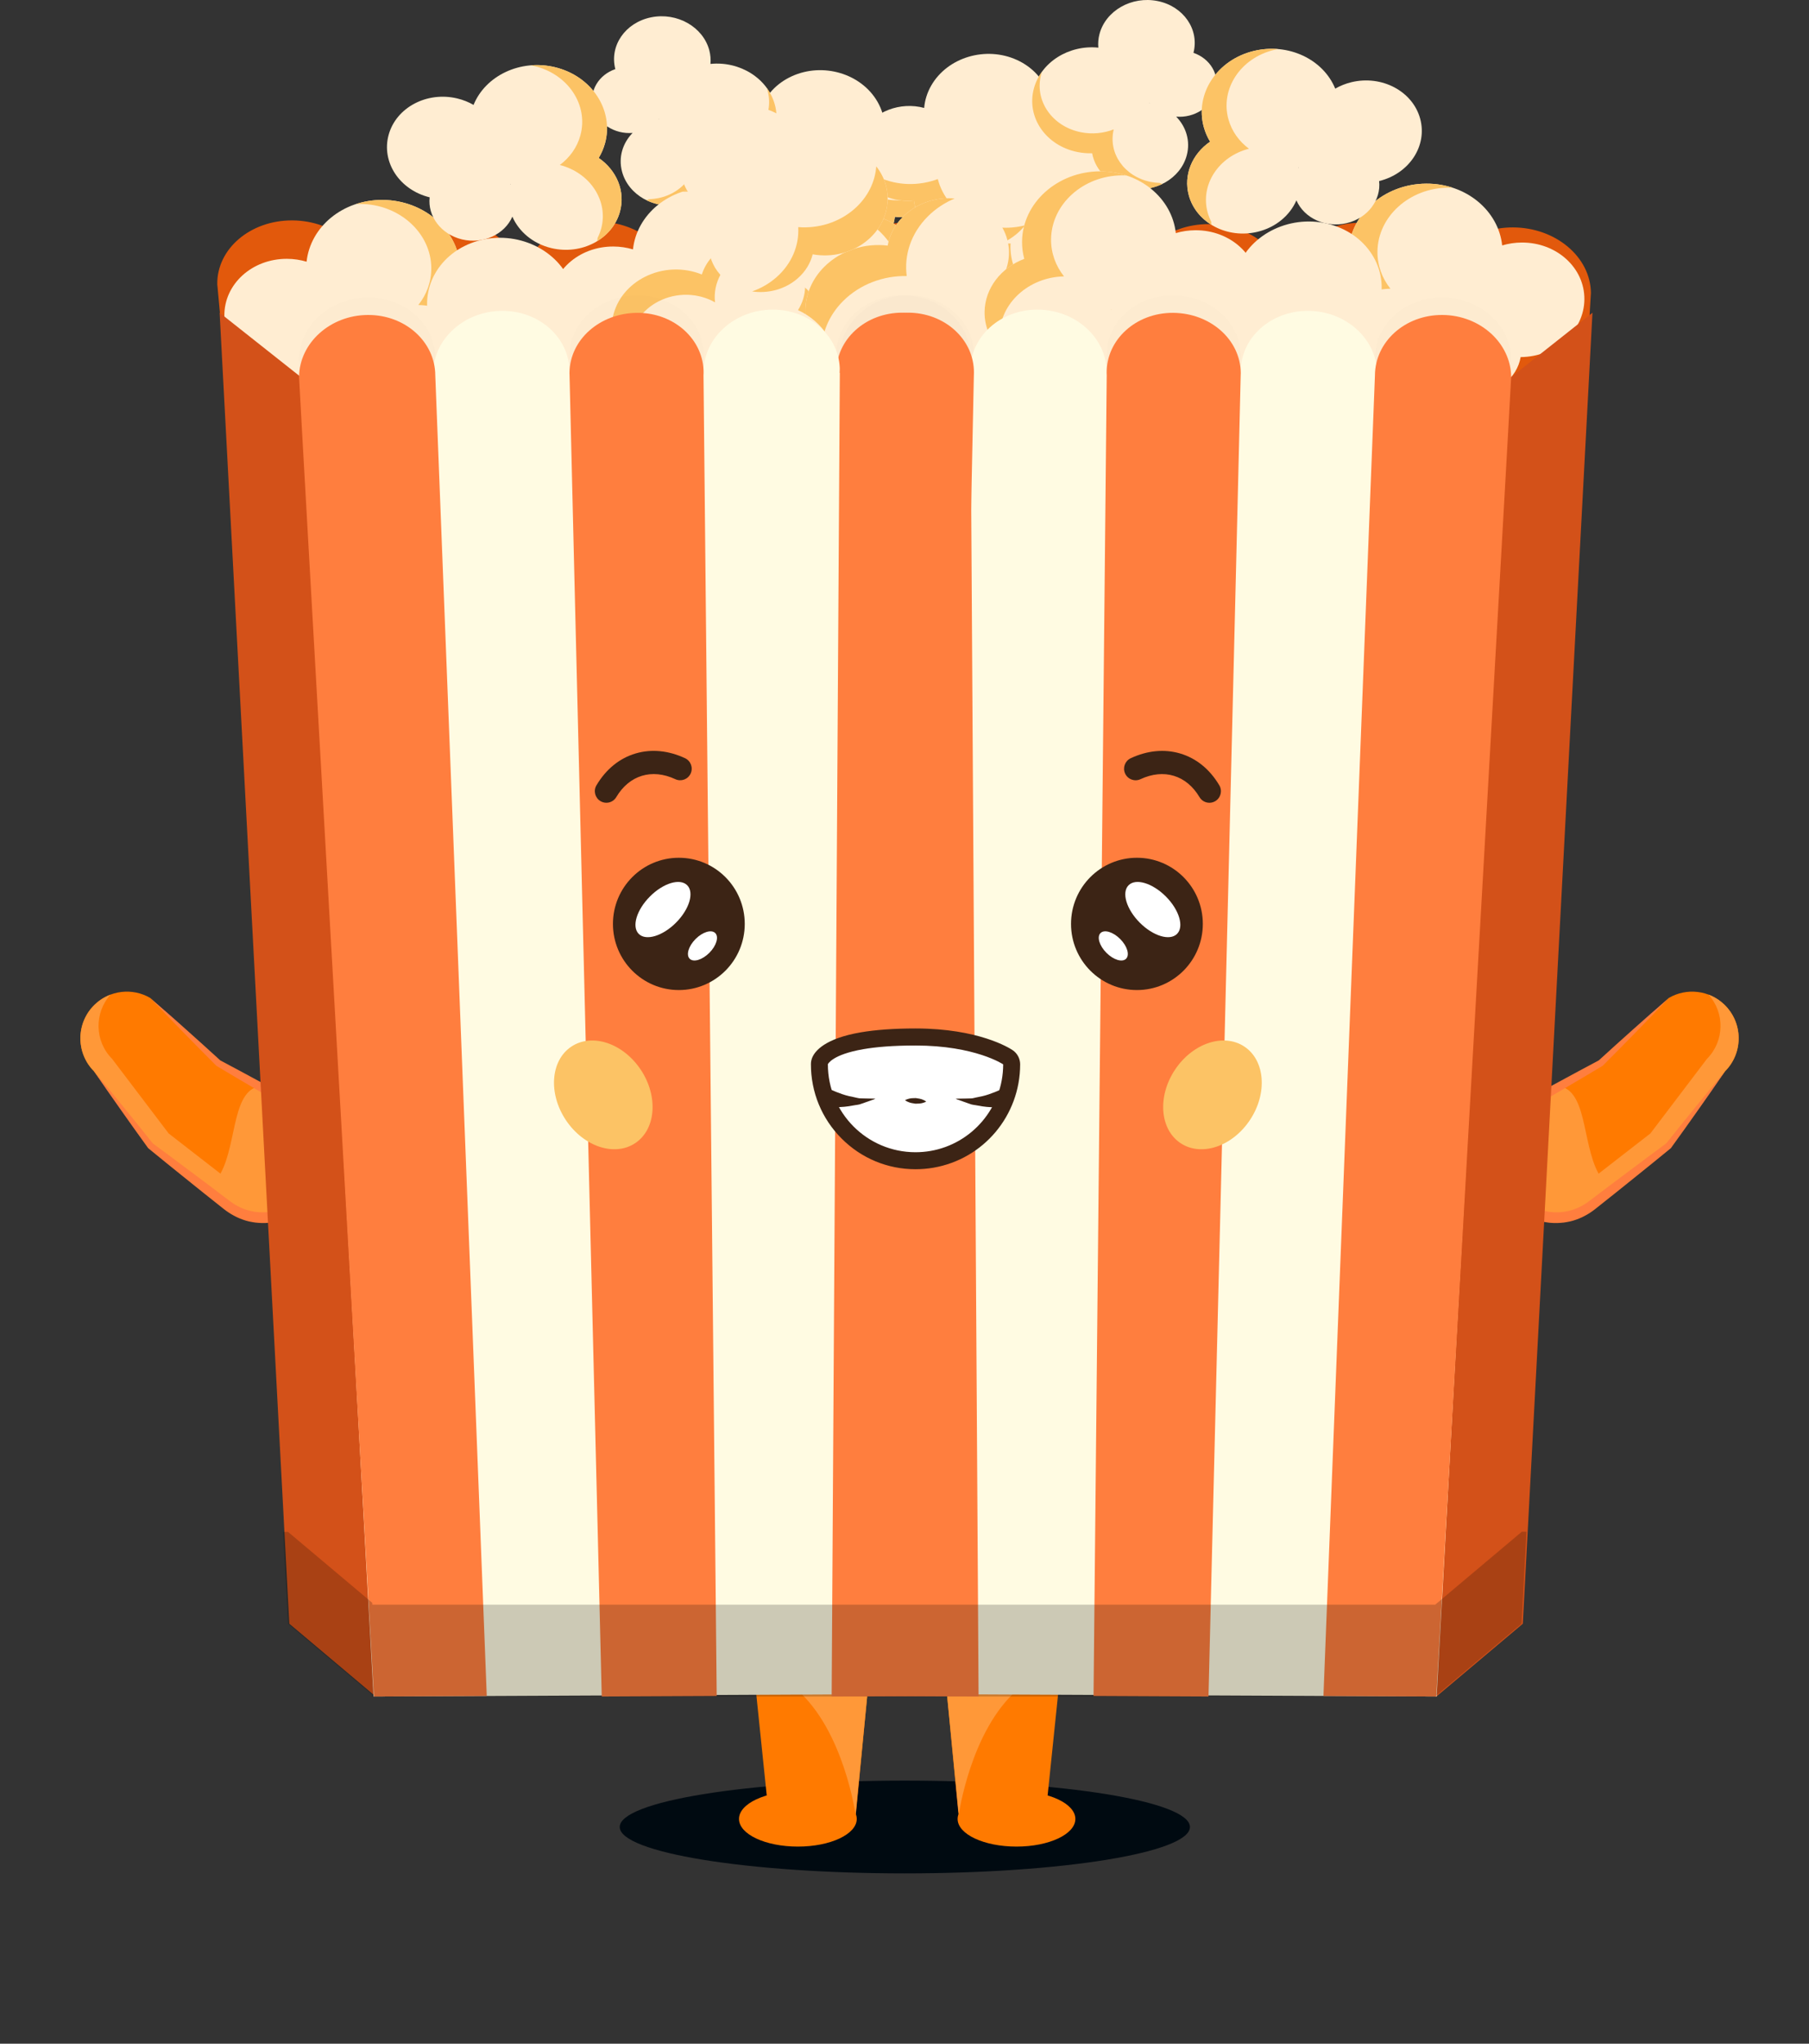 <svg width="186" height="210" viewBox="0 0 186 210" fill="none" xmlns="http://www.w3.org/2000/svg">
<rect x="0" y="0" width="186" height="210" fill="#333333" stroke="none"/>
<path d="M15.441 102.541L22.452 109.245L29.126 113.011C30.336 113.694 31.358 114.679 32.037 115.893C34.735 120.726 30.732 125.941 25.912 125.021C24.965 124.839 24.082 124.416 23.32 123.825L15.479 117.741L9.657 110.07C7.766 108.162 7.81 105.068 9.753 103.215C11.289 101.75 13.606 101.475 15.441 102.541Z" fill="#FF7A00"/>
<path d="M11.521 108.796L17.343 116.468L25.186 122.554C25.948 123.144 26.831 123.57 27.777 123.749C28.982 123.979 30.134 123.825 31.143 123.392C29.841 124.704 27.951 125.412 25.913 125.023C24.967 124.842 24.084 124.418 23.322 123.827L15.479 117.741L9.657 110.07C7.766 108.162 7.81 105.069 9.753 103.216C10.228 102.763 10.778 102.422 11.365 102.201C9.675 104.074 9.715 106.976 11.521 108.796Z" fill="#FF9838"/>
<path d="M22.351 121.099C24.388 118.248 23.696 112.424 26.49 111.656C31.394 113.995 34.197 117.165 32.393 122.159C32.393 122.159 28.677 125.124 28.581 125.051C28.489 124.979 22.351 121.099 22.351 121.099Z" fill="#FF9838"/>
<path d="M15.441 102.542C15.998 103.13 16.556 103.715 17.119 104.297C17.683 104.876 18.242 105.461 18.809 106.037L20.509 107.769L22.219 109.49L22.242 109.513L22.288 109.541C23.66 110.367 25.041 111.176 26.421 111.988L28.493 113.203L28.753 113.354L28.883 113.43L29.004 113.502C29.166 113.598 29.322 113.703 29.475 113.81C29.782 114.026 30.069 114.268 30.338 114.529C30.875 115.051 31.328 115.652 31.658 116.317C31.992 116.98 32.234 117.688 32.312 118.416C32.363 118.779 32.359 119.145 32.337 119.509C32.308 119.873 32.242 120.231 32.15 120.583C32.045 120.931 31.918 121.273 31.752 121.597C31.581 121.918 31.395 122.231 31.163 122.514C30.714 123.084 30.154 123.57 29.52 123.919L29.403 123.986L29.28 124.044C29.199 124.082 29.117 124.124 29.034 124.158C28.866 124.224 28.698 124.294 28.525 124.341C28.355 124.401 28.177 124.434 28.001 124.477L27.734 124.521C27.689 124.528 27.646 124.535 27.601 124.541L27.465 124.552C26.746 124.617 26.006 124.533 25.318 124.309C24.971 124.197 24.637 124.046 24.316 123.867C24.155 123.776 24 123.678 23.848 123.573C23.77 123.521 23.698 123.467 23.622 123.41L23.382 123.229L21.468 121.778C20.83 121.295 20.186 120.818 19.544 120.338C18.26 119.38 16.98 118.418 15.687 117.473L15.748 117.536L14.244 115.656L12.727 113.785C12.223 113.16 11.709 112.542 11.199 111.921C10.69 111.3 10.174 110.684 9.657 110.07C10.111 110.734 10.566 111.396 11.026 112.053C11.488 112.711 11.944 113.372 12.411 114.026L13.805 115.991L15.212 117.947L15.232 117.976L15.274 118.011C16.511 119.029 17.76 120.032 19.008 121.036C19.633 121.537 20.254 122.043 20.881 122.541L22.762 124.035L22.997 124.222C23.08 124.287 23.167 124.354 23.254 124.416C23.429 124.542 23.608 124.662 23.796 124.773C24.168 124.992 24.561 125.182 24.975 125.325C25.181 125.397 25.39 125.461 25.603 125.51C25.818 125.562 26.033 125.589 26.248 125.624C26.681 125.671 27.12 125.696 27.557 125.655L27.721 125.642C27.776 125.637 27.83 125.627 27.884 125.62C27.992 125.604 28.101 125.589 28.209 125.571C28.422 125.522 28.639 125.483 28.848 125.414C29.061 125.356 29.264 125.272 29.468 125.193C29.569 125.151 29.666 125.1 29.766 125.055L29.914 124.984L30.058 124.905C30.829 124.485 31.507 123.903 32.048 123.217C32.323 122.876 32.549 122.497 32.753 122.11C32.951 121.719 33.103 121.307 33.228 120.885C33.338 120.461 33.419 120.029 33.448 119.59C33.471 119.154 33.468 118.713 33.405 118.281C33.298 117.413 33.011 116.578 32.603 115.821C32.202 115.058 31.662 114.372 31.037 113.792C30.725 113.502 30.39 113.234 30.038 112.997C29.861 112.879 29.683 112.765 29.498 112.66L29.361 112.582L29.229 112.51L28.966 112.365L26.855 111.22C25.446 110.459 24.039 109.695 22.623 108.947L22.69 108.997L20.895 107.367L19.089 105.748C18.49 105.206 17.879 104.673 17.274 104.137C16.664 103.603 16.054 103.07 15.441 102.542Z" fill="#FF7E3E"/>
<path d="M171.591 102.541L164.581 109.245L157.907 113.011C156.697 113.694 155.674 114.679 154.995 115.893C152.297 120.726 156.301 125.941 161.121 125.021C162.067 124.839 162.95 124.416 163.712 123.825L171.554 117.741L177.376 110.07C179.266 108.162 179.223 105.068 177.28 103.215C175.743 101.75 173.426 101.475 171.591 102.541Z" fill="#FF7A00"/>
<path d="M175.512 108.796L169.69 116.468L161.847 122.554C161.085 123.144 160.202 123.57 159.256 123.749C158.051 123.979 156.899 123.825 155.89 123.392C157.192 124.704 159.082 125.412 161.119 125.023C162.066 124.842 162.949 124.418 163.711 123.827L171.554 117.741L177.376 110.07C179.267 108.162 179.223 105.069 177.28 103.216C176.805 102.763 176.255 102.422 175.668 102.201C177.358 104.074 177.318 106.976 175.512 108.796Z" fill="#FF9838"/>
<path d="M164.683 121.099C162.646 118.248 163.337 112.425 160.544 111.657C155.639 113.995 152.836 117.165 154.64 122.159C154.64 122.159 158.357 125.124 158.452 125.052C158.546 124.979 164.683 121.099 164.683 121.099Z" fill="#FF9838"/>
<path d="M171.592 102.542C171.036 103.13 170.478 103.715 169.914 104.297C169.351 104.876 168.791 105.461 168.224 106.037L166.525 107.769L164.815 109.49L164.791 109.513L164.746 109.541C163.373 110.367 161.992 111.176 160.612 111.988L158.541 113.203L158.281 113.354L158.151 113.43L158.03 113.502C157.867 113.598 157.712 113.703 157.559 113.81C157.252 114.026 156.964 114.268 156.695 114.529C156.159 115.051 155.706 115.652 155.375 116.317C155.041 116.98 154.799 117.688 154.721 118.416C154.671 118.779 154.675 119.145 154.696 119.509C154.725 119.873 154.792 120.231 154.884 120.583C154.989 120.931 155.115 121.273 155.281 121.597C155.453 121.918 155.639 122.231 155.87 122.514C156.32 123.084 156.88 123.57 157.513 123.919L157.631 123.986L157.754 124.044C157.835 124.082 157.916 124.124 157.999 124.158C158.167 124.224 158.335 124.294 158.508 124.341C158.678 124.401 158.857 124.434 159.032 124.477L159.299 124.521C159.345 124.528 159.388 124.535 159.433 124.541L159.568 124.552C160.287 124.617 161.028 124.533 161.716 124.309C162.062 124.197 162.396 124.046 162.718 123.867C162.879 123.776 163.034 123.678 163.186 123.573C163.263 123.521 163.336 123.467 163.411 123.41L163.652 123.229L165.566 121.778C166.203 121.295 166.848 120.818 167.489 120.338C168.771 119.38 170.053 118.418 171.346 117.473L171.285 117.536L172.789 115.656L174.306 113.785C174.81 113.16 175.325 112.542 175.834 111.921C176.343 111.3 176.86 110.684 177.376 110.07C176.923 110.734 176.468 111.396 176.007 112.053C175.545 112.711 175.09 113.372 174.622 114.026L173.228 115.991L171.821 117.947L171.801 117.976L171.76 118.011C170.523 119.029 169.273 120.032 168.025 121.036C167.401 121.537 166.779 122.043 166.153 122.541L164.271 124.035L164.036 124.222C163.953 124.287 163.866 124.354 163.78 124.416C163.605 124.542 163.426 124.662 163.238 124.773C162.866 124.992 162.472 125.182 162.059 125.325C161.853 125.397 161.643 125.461 161.43 125.51C161.215 125.562 161.001 125.589 160.786 125.624C160.352 125.671 159.913 125.696 159.476 125.655L159.312 125.642C159.258 125.637 159.204 125.627 159.149 125.62C159.041 125.604 158.933 125.589 158.824 125.571C158.611 125.522 158.395 125.483 158.185 125.414C157.972 125.356 157.77 125.272 157.566 125.193C157.465 125.151 157.367 125.1 157.268 125.055L157.12 124.984L156.975 124.905C156.204 124.485 155.527 123.903 154.985 123.217C154.711 122.876 154.485 122.497 154.281 122.11C154.082 121.719 153.93 121.307 153.806 120.885C153.696 120.461 153.614 120.029 153.586 119.59C153.562 119.154 153.566 118.713 153.629 118.281C153.735 117.413 154.023 116.578 154.431 115.821C154.832 115.058 155.372 114.372 155.996 113.792C156.309 113.502 156.643 113.234 156.995 112.997C157.172 112.879 157.351 112.765 157.535 112.66L157.672 112.582L157.804 112.51L158.068 112.365L160.179 111.22C161.587 110.459 162.994 109.695 164.41 108.947L164.343 108.997L166.138 107.367L167.944 105.748C168.544 105.206 169.154 104.673 169.759 104.137C170.369 103.603 170.98 103.07 171.592 102.542Z" fill="#FF7E3E"/>
<path d="M93.035 192.5C109.225 192.5 122.349 190.365 122.349 187.732C122.349 185.099 109.225 182.965 93.035 182.965C76.844 182.965 63.72 185.099 63.72 187.732C63.72 190.365 76.844 192.5 93.035 192.5Z" fill="#000A11"/>
<path d="M84.952 188.868H82.078C80.493 188.868 79.164 187.665 78.999 186.084L76.908 165.862H89.977L89.329 172.598L88.106 185.311L88.034 186.062C87.881 187.653 86.546 188.868 84.952 188.868Z" fill="#FF7A00"/>
<path d="M82.037 189.747C85.38 189.747 88.09 188.474 88.09 186.905C88.09 185.335 85.38 184.062 82.037 184.062C78.694 184.062 75.983 185.335 75.983 186.905C75.983 188.474 78.694 189.747 82.037 189.747Z" fill="#FF7A00"/>
<path d="M81.925 173.615C86.765 177.821 87.969 186.454 87.969 186.454L89.203 173.899L81.925 173.615Z" fill="#FF9838"/>
<path d="M101.6 188.868H104.473C106.059 188.868 107.388 187.665 107.552 186.084L109.643 165.862H96.574L97.222 172.598L98.445 185.311L98.517 186.062C98.671 187.653 100.005 188.868 101.6 188.868Z" fill="#FF7A00"/>
<path d="M104.514 189.747C107.857 189.747 110.568 188.474 110.568 186.905C110.568 185.335 107.857 184.062 104.514 184.062C101.171 184.062 98.461 185.335 98.461 186.905C98.461 188.474 101.171 189.747 104.514 189.747Z" fill="#FF7A00"/>
<path d="M104.626 173.615C99.787 177.821 98.582 186.454 98.582 186.454L97.349 173.899L104.626 173.615Z" fill="#FF9838"/>
<path d="M163.576 30.09C163.531 26.395 159.95 23.386 155.578 23.368C151.759 23.352 148.602 25.627 147.896 28.666C147.314 25.416 143.983 22.902 139.988 22.886C135.616 22.868 132.109 25.849 132.156 29.543C132.156 29.613 132.161 29.682 132.165 29.751H132.152C132.156 29.623 132.158 29.552 132.158 29.543C132.113 25.906 128.589 23.047 124.286 23.031C119.982 23.013 116.531 25.947 116.577 29.584C116.577 29.619 116.58 29.653 116.582 29.69H116.573C116.575 29.621 116.577 29.55 116.577 29.481C116.531 25.786 112.95 22.777 108.578 22.759C104.206 22.741 100.699 25.723 100.746 29.416C100.746 29.487 100.752 29.555 100.755 29.624H100.748C100.748 29.561 100.748 29.525 100.748 29.519C100.703 25.882 97.178 22.921 92.874 22.902C88.571 22.884 85.12 25.819 85.165 29.456C85.165 29.49 85.169 29.527 85.169 29.561H85.16C85.162 29.492 85.163 29.422 85.163 29.353C85.118 25.657 81.537 22.649 77.165 22.631C72.793 22.613 69.286 25.594 69.333 29.288C69.333 29.358 69.338 29.427 69.342 29.496H69.333C69.335 29.461 69.335 29.427 69.335 29.391C69.29 25.753 65.764 22.792 61.461 22.774C57.158 22.756 53.707 25.69 53.752 29.327C53.752 29.334 53.754 29.371 53.757 29.432H53.748C53.75 29.363 53.752 29.293 53.752 29.224C53.707 25.529 50.126 22.52 45.754 22.502C41.382 22.484 37.874 25.465 37.921 29.161C37.923 29.231 37.927 29.3 37.93 29.369H37.921C37.921 29.334 37.923 29.3 37.923 29.264C37.878 25.627 34.353 22.665 30.05 22.647C25.746 22.629 22.295 25.563 22.34 29.201C22.346 29.686 35.13 164.402 35.13 164.402L154.85 164.887L160.095 87.677C160.095 87.677 160.093 87.683 160.091 87.686C161.942 57.259 163.58 30.342 163.576 30.09Z" fill="#E2590C"/>
<path d="M92.013 22.28C93.032 22.39 94.092 22.242 95.067 21.794C97.707 20.584 98.728 17.653 97.348 15.248C96.118 13.105 93.4 12.103 90.955 12.764C90.89 11.987 90.654 11.207 90.229 10.466C88.557 7.55 84.606 6.374 81.404 7.841C78.204 9.308 76.965 12.861 78.637 15.779C79.148 16.672 79.874 17.4 80.727 17.94C79.24 19.635 78.91 22.041 80.1 24.115C81.722 26.94 85.55 28.08 88.651 26.66C90.587 25.772 91.781 24.098 92.013 22.28Z" fill="#FFEDD2"/>
<path d="M88.654 26.658C90.588 25.772 91.783 24.098 92.014 22.278C93.033 22.388 94.093 22.24 95.068 21.792C96.65 21.068 97.65 19.724 97.901 18.246C97.297 18.907 96.534 19.47 95.633 19.883C93.672 20.782 91.46 20.787 89.555 20.072C89.093 21.872 87.796 23.473 85.835 24.372C84.153 25.143 82.284 25.257 80.585 24.823C82.398 27.121 85.826 27.953 88.654 26.658Z" fill="#FCC365"/>
<path d="M73.682 17.421C74.182 17.436 74.691 17.396 75.201 17.293C78.446 16.639 80.452 13.73 79.679 10.793C78.959 8.055 76.071 6.261 73.05 6.568C73.09 6.113 73.053 5.644 72.931 5.173C72.295 2.762 69.619 1.242 66.951 1.78C64.291 2.316 62.644 4.696 63.267 7.102C61.552 7.691 60.548 9.346 60.988 11.016C61.431 12.701 63.188 13.809 65.043 13.659C64.026 14.699 63.567 16.155 63.954 17.621C64.589 20.032 67.266 21.551 69.933 21.013C71.941 20.609 73.373 19.149 73.682 17.421ZM67.773 12.257C67.762 12.259 67.751 12.261 67.74 12.263C67.751 12.25 67.76 12.237 67.771 12.223C67.773 12.235 67.773 12.246 67.773 12.257Z" fill="#FFEDD2"/>
<path d="M69.929 21.015C71.941 20.61 73.373 19.15 73.682 17.422C74.182 17.436 74.691 17.396 75.2 17.293C78.446 16.639 80.452 13.73 79.679 10.794C79.509 10.149 79.219 9.559 78.836 9.033C78.87 9.133 78.901 9.236 78.93 9.339C79.634 12.013 77.806 14.663 74.85 15.259C73.674 15.496 72.499 15.371 71.462 14.969C72.058 17.413 70.379 19.818 67.675 20.363C67.367 20.425 67.058 20.459 66.752 20.47C66.657 20.506 66.559 20.541 66.46 20.573C67.487 21.077 68.708 21.262 69.929 21.015Z" fill="#FCC365"/>
<path d="M94.708 26.91C94.522 25.843 93.998 24.809 93.133 23.945C90.789 21.604 86.818 21.396 84.264 23.479C81.991 25.334 81.61 28.381 83.212 30.679C82.265 30.965 81.37 31.427 80.584 32.067C77.489 34.592 77.285 38.941 80.127 41.779C82.97 44.618 87.784 44.871 90.879 42.345C91.826 41.571 92.501 40.627 92.902 39.609C95.484 40.64 98.582 40.296 100.783 38.499C103.782 36.052 103.981 31.839 101.225 29.087C99.506 27.372 97.045 26.631 94.708 26.91Z" fill="#FFEDD2"/>
<path d="M101.225 29.087C99.506 27.372 97.045 26.631 94.708 26.91C94.522 25.843 93.998 24.809 93.133 23.945C91.728 22.543 89.738 21.905 87.82 22.07C88.835 22.497 89.778 23.111 90.58 23.912C92.321 25.651 93.034 27.897 92.75 30.036C95.136 29.997 97.541 30.862 99.284 32.599C100.778 34.09 101.516 35.958 101.516 37.807C103.793 35.315 103.736 31.592 101.225 29.087Z" fill="#FCC365"/>
<path d="M68.908 47.824C70.056 48.124 71.308 48.133 72.525 47.789C75.817 46.855 77.603 43.672 76.516 40.681C75.548 38.019 72.626 36.407 69.673 36.747C69.76 35.845 69.652 34.91 69.318 33.99C67.999 30.364 63.696 28.344 59.705 29.478C55.714 30.612 53.547 34.472 54.865 38.097C55.268 39.207 55.952 40.163 56.819 40.928C54.755 42.616 53.872 45.315 54.809 47.894C56.086 51.408 60.258 53.365 64.124 52.265C66.537 51.582 68.261 49.869 68.908 47.824Z" fill="#FFEDD2"/>
<path d="M64.124 52.267C66.536 51.581 68.261 49.869 68.907 47.824C70.056 48.124 71.307 48.133 72.525 47.789C74.496 47.228 75.929 45.86 76.526 44.21C75.692 44.864 74.699 45.38 73.574 45.699C71.129 46.395 68.581 46.023 66.536 44.88C65.63 46.864 63.8 48.478 61.357 49.171C59.26 49.767 57.084 49.581 55.219 48.793C56.826 51.733 60.6 53.269 64.124 52.267Z" fill="#FCC365"/>
<path d="M47.102 29.536C47.26 28.964 47.339 28.362 47.332 27.741C47.285 23.785 43.7 20.562 39.324 20.543C35.239 20.524 31.91 23.305 31.523 26.891C30.887 26.703 30.212 26.598 29.511 26.596C25.916 26.58 23.032 29.201 23.07 32.452C23.108 35.695 26.04 38.337 29.623 38.367C29.992 40.533 32.07 42.209 34.56 42.219C37.072 42.23 39.124 40.547 39.413 38.356C40.612 39.854 42.555 40.837 44.74 40.848C48.336 40.864 51.22 38.243 51.182 34.992C51.153 32.539 49.47 30.431 47.102 29.536ZM38.163 34.758C38.163 34.771 38.163 34.785 38.163 34.798C38.147 34.782 38.133 34.766 38.116 34.751C38.131 34.753 38.147 34.756 38.163 34.758Z" fill="#FFEDD2"/>
<path d="M51.182 34.991C51.153 32.539 49.47 30.43 47.1 29.535C47.258 28.963 47.337 28.362 47.33 27.741C47.283 23.784 43.698 20.562 39.322 20.542C38.362 20.538 37.443 20.691 36.594 20.97C36.745 20.962 36.899 20.957 37.052 20.957C41.038 20.975 44.305 23.911 44.346 27.514C44.363 28.947 43.866 30.267 43.014 31.34C46.645 31.41 49.602 34.1 49.641 37.395C49.647 37.772 49.611 38.138 49.542 38.495C49.567 38.618 49.591 38.741 49.611 38.864C50.604 37.834 51.2 36.479 51.182 34.991Z" fill="#FCC365"/>
<path d="M80.661 28.27C80.818 27.698 80.897 27.097 80.89 26.475C80.843 22.519 77.259 19.297 72.883 19.277C68.798 19.259 65.468 22.038 65.082 25.626C64.446 25.437 63.771 25.332 63.07 25.331C59.474 25.314 56.59 27.935 56.628 31.187C56.666 34.429 59.597 37.072 63.182 37.101C63.55 39.267 65.629 40.943 68.119 40.954C70.631 40.965 72.683 39.28 72.972 37.09C74.171 38.588 76.114 39.572 78.299 39.583C81.894 39.599 84.778 36.978 84.74 33.726C84.712 31.276 83.028 29.167 80.661 28.27ZM71.722 33.494C71.722 33.507 71.722 33.522 71.722 33.534C71.706 33.518 71.691 33.502 71.675 33.487C71.689 33.489 71.706 33.493 71.722 33.494Z" fill="#FFEDD2"/>
<path d="M84.74 33.726C84.711 31.273 83.028 29.165 80.659 28.27C80.816 27.698 80.895 27.096 80.888 26.475C80.841 22.519 77.257 19.296 72.881 19.276C71.92 19.273 71.001 19.425 70.152 19.704C70.304 19.697 70.457 19.691 70.611 19.691C74.597 19.709 77.863 22.646 77.905 26.248C77.921 27.681 77.425 29.002 76.572 30.074C80.204 30.145 83.16 32.835 83.2 36.13C83.203 36.506 83.169 36.872 83.1 37.229C83.126 37.352 83.149 37.475 83.167 37.599C84.162 36.57 84.758 35.215 84.74 33.726Z" fill="#FCC365"/>
<path d="M61.557 16.231C61.837 15.769 62.055 15.267 62.203 14.733C63.15 11.317 60.84 7.81 57.046 6.902C53.502 6.055 49.92 7.77 48.69 10.781C48.186 10.489 47.624 10.262 47.016 10.116C43.897 9.37 40.74 11.04 39.962 13.847C39.187 16.648 41.073 19.52 44.177 20.276C43.957 22.218 45.344 24.081 47.503 24.6C49.681 25.121 51.883 24.089 52.681 22.261C53.347 23.795 54.79 25.038 56.686 25.493C59.805 26.239 62.962 24.569 63.74 21.761C64.327 19.644 63.39 17.485 61.557 16.231ZM52.493 18.908C52.489 18.919 52.486 18.932 52.482 18.943C52.473 18.926 52.462 18.908 52.453 18.892C52.468 18.897 52.48 18.903 52.493 18.908Z" fill="#FFEDD2"/>
<path d="M63.741 21.761C64.328 19.644 63.39 17.484 61.557 16.231C61.837 15.769 62.056 15.267 62.204 14.733C63.15 11.317 60.84 7.81 57.046 6.902C56.212 6.703 55.377 6.647 54.57 6.714C54.704 6.738 54.838 6.765 54.971 6.797C58.428 7.625 60.532 10.819 59.67 13.931C59.327 15.168 58.567 16.204 57.559 16.954C60.694 17.754 62.592 20.672 61.805 23.518C61.714 23.842 61.592 24.152 61.444 24.445C61.434 24.556 61.424 24.668 61.411 24.779C62.531 24.092 63.385 23.047 63.741 21.761Z" fill="#FCC365"/>
<path d="M113.814 29.88C113.433 28.67 112.542 27.583 111.235 26.908C108.62 25.56 105.326 26.366 103.876 28.708C102.919 30.255 103.005 32.086 103.928 33.539C102.673 34.124 101.59 35.033 100.849 36.229C98.81 39.522 100.138 43.728 103.813 45.623C107.488 47.517 112.12 46.384 114.159 43.09C114.583 42.404 114.859 41.678 115.002 40.942C117.79 41.607 120.802 40.545 122.261 38.187C124.006 35.369 122.87 31.771 119.726 30.15C117.83 29.172 115.638 29.137 113.814 29.88Z" fill="#FFEDD2"/>
<path d="M113.813 29.88C113.432 28.67 112.542 27.584 111.234 26.908C109.338 25.93 107.084 26.087 105.436 27.14C106.786 26.845 108.265 26.998 109.582 27.678C111.633 28.736 112.699 30.762 112.459 32.744C114.154 31.775 116.383 31.67 118.274 32.645C121.002 34.05 121.986 37.173 120.473 39.617C120.312 39.877 120.126 40.118 119.924 40.343C120.872 39.843 121.687 39.117 122.261 38.187C124.005 35.369 122.869 31.771 119.725 30.15C117.829 29.172 115.637 29.138 113.813 29.88Z" fill="#FCC365"/>
<path d="M58.34 43.096C59.489 43.397 60.74 43.406 61.958 43.06C65.25 42.125 67.036 38.943 65.948 35.952C64.981 33.289 62.059 31.677 59.106 32.018C59.193 31.116 59.084 30.181 58.75 29.261C57.432 25.634 53.129 23.615 49.138 24.748C45.147 25.883 42.98 29.742 44.298 33.367C44.7 34.476 45.385 35.434 46.252 36.198C44.188 37.888 43.305 40.585 44.242 43.165C45.519 46.679 49.69 48.635 53.556 47.536C55.971 46.853 57.694 45.141 58.34 43.096Z" fill="#FFEDD2"/>
<path d="M53.558 47.539C55.971 46.853 57.695 45.141 58.342 43.096C59.49 43.397 60.742 43.406 61.959 43.06C63.931 42.498 65.363 41.131 65.961 39.48C65.127 40.136 64.133 40.651 63.008 40.969C60.563 41.665 58.015 41.294 55.971 40.151C55.064 42.134 53.235 43.748 50.791 44.442C48.695 45.038 46.519 44.851 44.653 44.063C46.259 47.003 50.033 48.541 53.558 47.539Z" fill="#FCC365"/>
<path d="M102.417 27.806C102.644 28.715 103.159 29.579 103.957 30.279C106.121 32.173 109.545 32.148 111.607 30.223C113.444 28.507 113.579 25.864 112.058 23.968C112.853 23.672 113.595 23.229 114.229 22.636C116.73 20.302 116.631 16.547 114.009 14.25C111.387 11.953 107.233 11.984 104.732 14.317C103.966 15.03 103.446 15.878 103.166 16.777C100.882 16.023 98.242 16.48 96.465 18.139C94.041 20.401 94.137 24.04 96.68 26.266C98.265 27.658 100.427 28.168 102.417 27.806Z" fill="#FFEDD2"/>
<path d="M96.68 26.269C98.265 27.658 100.427 28.169 102.419 27.807C102.646 28.716 103.161 29.58 103.959 30.279C105.256 31.415 107.006 31.86 108.644 31.62C107.744 31.304 106.896 30.823 106.157 30.176C104.55 28.768 103.797 26.87 103.905 25.014C101.857 25.171 99.735 24.55 98.128 23.142C96.75 21.934 95.999 20.366 95.882 18.771C94.079 21.039 94.365 24.24 96.68 26.269Z" fill="#FCC365"/>
<path d="M93.964 20.606C92.945 20.716 91.885 20.568 90.91 20.12C88.27 18.91 87.25 15.98 88.629 13.574C89.859 11.431 92.577 10.43 95.022 11.091C95.087 10.314 95.324 9.533 95.748 8.792C97.421 5.876 101.372 4.7 104.574 6.167C107.774 7.635 109.012 11.187 107.34 14.105C106.829 14.998 106.103 15.726 105.251 16.266C106.737 17.961 107.068 20.367 105.877 22.441C104.256 25.267 100.427 26.406 97.327 24.986C95.391 24.098 94.195 22.424 93.964 20.606Z" fill="#FFEDD2"/>
<path d="M97.325 24.984C95.391 24.098 94.195 22.424 93.964 20.604C92.946 20.714 91.886 20.566 90.911 20.119C89.329 19.394 88.328 18.05 88.077 16.572C88.682 17.233 89.444 17.796 90.345 18.209C92.306 19.108 94.519 19.113 96.424 18.399C96.886 20.2 98.183 21.801 100.144 22.7C101.825 23.471 103.694 23.585 105.394 23.151C103.581 25.448 100.151 26.279 97.325 24.984Z" fill="#FCC365"/>
<path d="M116.046 19.341C118.713 19.879 121.389 18.36 122.025 15.949C122.411 14.483 121.953 13.027 120.936 11.987C122.791 12.138 124.546 11.029 124.99 9.344C125.429 7.674 124.427 6.019 122.711 5.43C123.332 3.025 121.687 0.644 119.027 0.108C116.36 -0.43 113.684 1.09 113.048 3.501C112.923 3.972 112.889 4.439 112.929 4.896C109.908 4.59 107.02 6.381 106.299 9.122C105.526 12.056 107.533 14.965 110.778 15.621C111.287 15.724 111.797 15.764 112.297 15.749C112.604 17.476 114.034 18.936 116.046 19.341ZM118.204 10.551C118.215 10.563 118.224 10.576 118.234 10.591C118.224 10.589 118.213 10.587 118.202 10.585C118.204 10.573 118.204 10.562 118.204 10.551Z" fill="#FFEDD2"/>
<path d="M116.046 19.342C114.035 18.936 112.603 17.476 112.294 15.748C111.794 15.762 111.284 15.723 110.775 15.619C107.53 14.965 105.524 12.056 106.296 9.12C106.466 8.475 106.757 7.885 107.14 7.359C107.106 7.459 107.075 7.562 107.046 7.665C106.342 10.339 108.169 12.989 111.125 13.585C112.301 13.822 113.477 13.697 114.513 13.295C113.917 15.739 115.597 18.144 118.3 18.689C118.609 18.751 118.918 18.785 119.223 18.796C119.319 18.833 119.416 18.867 119.515 18.9C118.49 19.403 117.267 19.588 116.046 19.342Z" fill="#FCC365"/>
<path d="M91.27 25.238C91.456 24.171 91.98 23.137 92.844 22.273C95.189 19.932 99.16 19.724 101.713 21.807C103.987 23.662 104.368 26.709 102.766 29.007C103.712 29.294 104.608 29.756 105.394 30.395C108.489 32.92 108.693 37.269 105.85 40.108C103.008 42.946 98.194 43.2 95.098 40.673C94.152 39.899 93.477 38.956 93.076 37.938C90.493 38.968 87.396 38.624 85.195 36.827C82.195 34.38 81.996 30.167 84.752 27.415C86.47 25.698 88.933 24.957 91.27 25.238Z" fill="#FFEDD2"/>
<path d="M84.753 27.413C86.472 25.698 88.934 24.957 91.271 25.236C91.457 24.169 91.98 23.135 92.845 22.271C94.25 20.869 96.24 20.231 98.158 20.396C97.143 20.823 96.201 21.438 95.399 22.238C93.658 23.977 92.945 26.223 93.228 28.363C90.843 28.323 88.437 29.189 86.695 30.926C85.201 32.416 84.463 34.284 84.463 36.133C82.185 33.641 82.241 29.92 84.753 27.413Z" fill="#FCC365"/>
<path d="M117.069 46.149C115.921 46.45 114.669 46.459 113.452 46.115C110.16 45.18 108.374 41.998 109.461 39.007C110.429 36.344 113.351 34.732 116.304 35.073C116.217 34.171 116.325 33.236 116.659 32.316C117.978 28.689 122.281 26.67 126.272 27.804C130.263 28.938 132.43 32.798 131.112 36.422C130.709 37.533 130.025 38.489 129.158 39.253C131.222 40.942 132.105 43.641 131.168 46.22C129.891 49.734 125.719 51.69 121.853 50.591C119.439 49.908 117.716 48.194 117.069 46.149Z" fill="#FFEDD2"/>
<path d="M121.851 50.593C119.438 49.906 117.714 48.194 117.067 46.149C115.919 46.45 114.667 46.459 113.45 46.115C111.478 45.553 110.046 44.186 109.448 42.536C110.283 43.19 111.276 43.706 112.401 44.025C114.846 44.72 117.394 44.349 119.438 43.206C120.345 45.189 122.174 46.803 124.618 47.497C126.714 48.093 128.89 47.906 130.756 47.118C129.15 50.058 125.376 51.594 121.851 50.593Z" fill="#FCC365"/>
<path d="M134.793 33.318C134.755 36.569 137.639 39.191 141.235 39.174C143.42 39.165 145.365 38.182 146.562 36.682C146.851 38.874 148.904 40.556 151.415 40.545C153.905 40.535 155.984 38.859 156.352 36.693C159.935 36.664 162.868 34.021 162.905 30.779C162.943 27.527 160.059 24.906 156.464 24.922C155.763 24.926 155.088 25.029 154.452 25.218C154.066 21.629 150.737 18.849 146.651 18.869C142.275 18.889 138.69 22.111 138.643 26.067C138.636 26.687 138.716 27.288 138.873 27.862C136.507 28.757 134.822 30.866 134.793 33.318ZM147.861 33.077C147.844 33.093 147.83 33.108 147.814 33.124C147.814 33.112 147.814 33.097 147.814 33.084C147.83 33.083 147.844 33.079 147.861 33.077Z" fill="#FFEDD2"/>
<path d="M134.793 33.318C134.822 30.866 136.505 28.757 138.875 27.862C138.718 27.29 138.638 26.688 138.645 26.067C138.692 22.111 142.277 18.889 146.653 18.869C147.613 18.865 148.533 19.017 149.381 19.296C149.23 19.289 149.076 19.284 148.923 19.284C144.937 19.302 141.67 22.238 141.629 25.841C141.612 27.273 142.109 28.594 142.961 29.666C139.33 29.737 136.374 32.427 136.334 35.722C136.328 36.099 136.364 36.464 136.433 36.821C136.408 36.944 136.384 37.068 136.364 37.191C135.371 36.16 134.775 34.805 134.793 33.318Z" fill="#FCC365"/>
<path d="M101.236 32.054C101.198 35.305 104.082 37.926 107.677 37.91C109.862 37.899 111.807 36.917 113.005 35.418C113.294 37.609 115.347 39.292 117.857 39.281C120.347 39.27 122.426 37.595 122.794 35.428C126.377 35.4 129.31 32.757 129.348 29.514C129.386 26.263 126.502 23.642 122.906 23.658C122.206 23.662 121.53 23.765 120.895 23.953C120.508 20.365 117.18 17.585 113.093 17.605C108.717 17.625 105.133 20.847 105.086 24.803C105.079 25.422 105.158 26.024 105.315 26.598C102.95 27.493 101.265 29.601 101.236 32.054ZM114.303 31.813C114.287 31.829 114.272 31.846 114.256 31.86C114.256 31.848 114.256 31.833 114.256 31.82C114.272 31.819 114.287 31.815 114.303 31.813Z" fill="#FFEDD2"/>
<path d="M101.235 32.054C101.264 29.601 102.947 27.493 105.316 26.598C105.159 26.026 105.079 25.424 105.087 24.803C105.134 20.847 108.718 17.625 113.094 17.605C114.055 17.601 114.974 17.753 115.823 18.032C115.671 18.025 115.517 18.019 115.364 18.019C111.378 18.038 108.112 20.974 108.07 24.576C108.054 26.009 108.55 27.33 109.403 28.402C105.771 28.473 102.815 31.163 102.775 34.458C102.772 34.834 102.806 35.2 102.875 35.557C102.849 35.68 102.826 35.803 102.808 35.927C101.813 34.896 101.217 33.541 101.235 32.054Z" fill="#FCC365"/>
<path d="M122.237 20.09C123.014 22.897 126.172 24.567 129.291 23.821C131.187 23.366 132.628 22.124 133.296 20.59C134.094 22.417 136.296 23.45 138.474 22.928C140.634 22.412 142.02 20.546 141.8 18.604C144.904 17.849 146.792 14.976 146.015 12.176C145.239 9.368 142.08 7.698 138.961 8.444C138.353 8.589 137.793 8.817 137.287 9.109C136.057 6.097 132.473 4.381 128.931 5.231C125.137 6.14 122.828 9.645 123.774 13.061C123.922 13.598 124.142 14.099 124.42 14.559C122.587 15.813 121.652 17.972 122.237 20.09ZM133.524 17.22C133.513 17.237 133.504 17.255 133.495 17.271C133.491 17.26 133.488 17.249 133.484 17.237C133.499 17.231 133.511 17.224 133.524 17.22Z" fill="#FFEDD2"/>
<path d="M122.236 20.09C121.649 17.972 122.586 15.813 124.419 14.56C124.139 14.098 123.921 13.596 123.773 13.062C122.826 9.645 125.136 6.138 128.93 5.231C129.765 5.032 130.599 4.976 131.406 5.043C131.272 5.066 131.139 5.093 131.005 5.126C127.549 5.954 125.445 9.147 126.306 12.259C126.649 13.496 127.41 14.532 128.417 15.282C125.282 16.083 123.384 19.001 124.172 21.847C124.262 22.171 124.385 22.481 124.533 22.774C124.542 22.885 124.553 22.997 124.565 23.107C123.448 22.419 122.592 21.374 122.236 20.09Z" fill="#FCC365"/>
<path d="M72.164 28.206C72.545 26.996 73.435 25.91 74.745 25.234C77.359 23.886 80.653 24.692 82.103 27.034C83.061 28.581 82.974 30.413 82.051 31.865C83.306 32.45 84.39 33.36 85.13 34.555C87.169 37.848 85.842 42.054 82.167 43.949C78.492 45.844 73.86 44.71 71.821 41.417C71.397 40.73 71.12 40.004 70.978 39.268C68.189 39.933 65.177 38.872 63.718 36.513C61.973 33.695 63.109 30.097 66.253 28.476C68.148 27.498 70.338 27.464 72.164 28.206Z" fill="#FFEDD2"/>
<path d="M72.164 28.206C72.545 26.997 73.435 25.91 74.745 25.234C76.641 24.256 78.894 24.413 80.543 25.466C79.192 25.171 77.713 25.325 76.397 26.004C74.346 27.062 73.28 29.089 73.52 31.07C71.825 30.101 69.596 29.996 67.705 30.971C64.977 32.376 63.992 35.499 65.506 37.943C65.668 38.203 65.852 38.444 66.055 38.669C65.107 38.169 64.292 37.443 63.718 36.514C61.973 33.695 63.109 30.098 66.253 28.476C68.148 27.498 70.338 27.464 72.164 28.206Z" fill="#FCC365"/>
<path d="M127.635 41.423C126.486 41.723 125.235 41.732 124.017 41.386C120.725 40.452 118.939 37.269 120.026 34.279C120.994 31.616 123.916 30.004 126.869 30.344C126.782 29.442 126.891 28.508 127.225 27.587C128.543 23.961 132.846 21.941 136.837 23.075C140.828 24.209 142.995 28.069 141.677 31.694C141.274 32.802 140.59 33.761 139.723 34.525C141.787 36.215 142.67 38.912 141.733 41.492C140.456 45.005 136.285 46.962 132.418 45.862C130.006 45.179 128.281 43.468 127.635 41.423Z" fill="#FFEDD2"/>
<path d="M132.418 45.866C130.006 45.179 128.281 43.468 127.635 41.423C126.486 41.723 125.235 41.732 124.017 41.386C122.045 40.825 120.613 39.457 120.016 37.807C120.85 38.463 121.843 38.977 122.968 39.296C125.413 39.992 127.961 39.62 130.006 38.477C130.912 40.461 132.742 42.075 135.185 42.769C137.282 43.364 139.458 43.178 141.323 42.39C139.716 45.332 135.942 46.868 132.418 45.866Z" fill="#FCC365"/>
<path d="M83.559 26.133C83.331 27.042 82.817 27.906 82.018 28.605C79.855 30.5 76.431 30.474 74.369 28.549C72.532 26.834 72.397 24.191 73.917 22.294C73.123 21.999 72.38 21.555 71.746 20.963C69.245 18.628 69.345 14.873 71.967 12.576C74.589 10.279 78.743 10.308 81.244 12.643C82.009 13.357 82.529 14.204 82.809 15.103C85.094 14.35 87.734 14.806 89.511 16.465C91.934 18.728 91.839 22.367 89.296 24.593C87.712 25.984 85.551 26.495 83.559 26.133Z" fill="#FFEDD2"/>
<path d="M89.298 24.595C87.712 25.984 85.551 26.495 83.559 26.132C83.331 27.042 82.817 27.906 82.018 28.605C80.722 29.741 78.972 30.186 77.334 29.945C78.233 29.63 79.082 29.148 79.821 28.502C81.428 27.094 82.181 25.196 82.073 23.339C84.121 23.497 86.242 22.875 87.85 21.468C89.228 20.26 89.979 18.691 90.096 17.097C91.897 19.365 91.613 22.566 89.298 24.595Z" fill="#FCC365"/>
<path d="M156.574 166.847L147.688 174.327L155.279 38.827L163.736 32.137L156.574 166.847Z" fill="#D35119"/>
<path d="M29.746 166.847L38.631 174.327L31.039 38.827L22.582 32.137L29.746 166.847Z" fill="#D35119"/>
<g opacity="0.1">
<g opacity="0.1">
<path opacity="0.1" d="M141.578 36.715C141.58 36.649 141.582 36.582 141.582 36.517C141.54 33.019 138.371 30.17 134.503 30.154C130.635 30.136 127.532 32.956 127.574 36.454C127.574 36.521 127.579 36.586 127.581 36.651L113.78 36.588C113.782 36.523 113.784 36.457 113.784 36.39C113.743 32.892 110.573 30.045 106.705 30.027C102.837 30.009 99.734 32.831 99.776 36.327C99.776 36.394 99.781 36.459 99.783 36.524L91.122 36.484V172.28L147.718 172.539L155.211 36.778L141.578 36.715Z" fill="black"/>
</g>
<path opacity="0.1" d="M92.808 30.34C88.999 30.322 85.945 33.099 85.987 36.543C85.987 36.61 85.992 36.675 85.994 36.74L88.797 172.485L100.616 172.539C100.616 172.539 99.78 36.988 99.776 36.604C99.737 33.161 96.616 30.357 92.808 30.34Z" fill="black"/>
<path opacity="0.1" d="M120.606 30.358C116.798 30.34 113.744 33.117 113.786 36.559C113.786 36.626 113.791 36.691 113.793 36.756L112.437 172.483L124.256 172.537C124.256 172.537 127.579 36.965 127.573 36.523C127.532 33.081 124.413 30.377 120.606 30.358Z" fill="black"/>
<path opacity="0.1" d="M155.377 36.94C155.336 33.442 152.167 30.593 148.298 30.576C144.466 30.558 141.389 33.326 141.371 36.777L136.076 172.485L147.677 172.537C147.677 172.539 155.383 37.49 155.377 36.94Z" fill="black"/>
<g opacity="0.1">
<path opacity="0.1" d="M44.547 36.715C44.545 36.649 44.543 36.582 44.543 36.517C44.585 33.019 47.754 30.17 51.622 30.154C55.49 30.136 58.593 32.956 58.551 36.454C58.551 36.521 58.546 36.586 58.544 36.651L72.345 36.588C72.343 36.523 72.341 36.457 72.341 36.39C72.382 32.892 75.552 30.045 79.42 30.027C83.288 30.009 86.391 32.831 86.349 36.327C86.349 36.394 86.344 36.459 86.342 36.524L95.003 36.484V172.28L38.407 172.539L30.914 36.778L44.547 36.715Z" fill="black"/>
</g>
<path opacity="0.1" d="M93.318 30.34C97.127 30.322 100.181 33.099 100.139 36.543C100.137 36.61 100.134 36.675 100.132 36.74L97.329 172.485L85.51 172.539C85.51 172.539 86.346 36.988 86.35 36.604C86.391 33.161 89.51 30.357 93.318 30.34Z" fill="black"/>
<path opacity="0.1" d="M65.521 30.358C69.329 30.34 72.383 33.117 72.342 36.559C72.342 36.626 72.336 36.691 72.334 36.756L73.691 172.483L61.871 172.537C61.871 172.537 58.548 36.965 58.554 36.523C58.593 33.081 61.712 30.377 65.521 30.358Z" fill="black"/>
<path opacity="0.1" d="M30.748 36.94C30.79 33.442 33.959 30.593 37.827 30.576C41.659 30.558 44.736 33.326 44.755 36.777L50.049 172.485L38.448 172.537C38.45 172.539 30.743 37.49 30.748 36.94Z" fill="black"/>
</g>
<path d="M141.578 38.503C141.58 38.437 141.582 38.37 141.582 38.305C141.54 34.807 138.371 31.958 134.503 31.942C130.635 31.924 127.532 34.744 127.574 38.242C127.574 38.309 127.579 38.374 127.581 38.439L113.78 38.376C113.782 38.311 113.784 38.245 113.784 38.178C113.743 34.681 110.573 31.833 106.705 31.815C102.837 31.797 99.734 34.619 99.776 38.115C99.776 38.182 99.781 38.247 99.783 38.312L91.122 38.273V174.068L147.718 174.327L155.211 38.566L141.578 38.503Z" fill="#FFFBE2"/>
<path d="M92.808 32.129C88.999 32.11 85.945 34.887 85.987 38.331C85.987 38.398 85.992 38.463 85.994 38.528L88.797 174.273L100.616 174.327C100.616 174.327 99.78 38.776 99.776 38.392C99.737 34.951 96.616 32.145 92.808 32.129Z" fill="#FF7E3E"/>
<path d="M120.606 32.147C116.798 32.129 113.744 34.905 113.786 38.347C113.786 38.414 113.791 38.479 113.793 38.544L112.437 174.271L124.256 174.325C124.256 174.325 127.579 38.753 127.573 38.311C127.532 34.871 124.413 32.165 120.606 32.147Z" fill="#FF7E3E"/>
<path d="M155.377 38.728C155.336 35.23 152.167 32.381 148.298 32.364C144.466 32.346 141.389 35.114 141.371 38.565L136.076 174.273L147.677 174.326C147.677 174.327 155.383 39.28 155.377 38.728Z" fill="#FF7E3E"/>
<path d="M44.546 38.503C44.544 38.437 44.542 38.37 44.542 38.305C44.584 34.807 47.753 31.958 51.621 31.942C55.489 31.924 58.592 34.744 58.55 38.242C58.55 38.309 58.545 38.374 58.543 38.439L72.344 38.376C72.342 38.311 72.34 38.245 72.34 38.178C72.382 34.681 75.551 31.833 79.419 31.815C83.287 31.797 86.39 34.619 86.348 38.115C86.348 38.182 86.343 38.247 86.341 38.312L95.002 38.273V174.068L38.406 174.327L30.915 38.566L44.546 38.503Z" fill="#FFFBE2"/>
<path d="M93.318 32.129C97.127 32.11 100.181 34.887 100.139 38.331C100.137 38.398 100.134 38.463 100.132 38.528L97.329 174.273L85.51 174.327C85.51 174.327 86.346 38.776 86.35 38.392C86.391 34.951 89.51 32.145 93.318 32.129Z" fill="#FF7E3E"/>
<path d="M65.521 32.147C69.329 32.129 72.383 34.905 72.342 38.347C72.342 38.414 72.336 38.479 72.334 38.544L73.691 174.271L61.871 174.325C61.871 174.325 58.548 38.753 58.554 38.311C58.593 34.871 61.712 32.165 65.521 32.147Z" fill="#FF7E3E"/>
<path d="M30.748 38.728C30.79 35.23 33.959 32.381 37.827 32.364C41.659 32.346 44.736 35.114 44.755 38.565L50.049 174.273L38.448 174.326C38.45 174.327 30.743 39.28 30.748 38.728Z" fill="#FF7E3E"/>
<path opacity="0.2" d="M156.448 157.396V157.414L147.594 164.866L147.592 164.891H147.563H147.55H38.504H38.324H38.282L38.271 164.694L29.619 157.414V157.412H29.117L29.619 166.847L38.271 174.129L38.282 174.326H38.324L38.504 174.325V174.326V174.325L147.55 174.326H147.563H147.592L147.594 174.299L156.448 166.847L156.95 157.396H156.448Z" fill="black"/>
<path d="M76.574 94.936C76.574 98.69 73.54 101.733 69.798 101.733C66.056 101.733 63.023 98.69 63.023 94.936C63.023 91.183 66.056 88.14 69.798 88.14C73.542 88.14 76.574 91.183 76.574 94.936Z" fill="#3C2415"/>
<path d="M70.658 90.964C71.398 91.707 70.884 93.427 69.507 94.808C68.131 96.188 66.416 96.704 65.675 95.962C64.935 95.219 65.45 93.498 66.826 92.118C68.2 90.738 69.916 90.221 70.658 90.964Z" fill="white"/>
<path d="M73.542 95.878C73.934 96.271 73.661 97.179 72.935 97.907C72.209 98.635 71.303 98.909 70.912 98.516C70.521 98.122 70.793 97.215 71.519 96.487C72.245 95.759 73.152 95.487 73.542 95.878Z" fill="white"/>
<path d="M62.346 82.488C62.14 82.488 61.93 82.434 61.741 82.32C61.177 81.983 60.993 81.253 61.329 80.69C62.308 79.041 63.698 77.911 65.349 77.424C66.969 76.944 68.728 77.112 70.436 77.909C71.03 78.186 71.287 78.893 71.01 79.489C70.734 80.085 70.03 80.342 69.436 80.065C67.032 78.944 64.706 79.648 63.366 81.905C63.144 82.282 62.75 82.488 62.346 82.488Z" fill="#3C2415"/>
<path d="M110.122 94.936C110.122 98.69 113.156 101.733 116.898 101.733C120.64 101.733 123.673 98.69 123.673 94.936C123.673 91.183 120.64 88.14 116.898 88.14C113.154 88.14 110.122 91.183 110.122 94.936Z" fill="#3C2415"/>
<path d="M116.04 90.964C115.299 91.707 115.814 93.427 117.19 94.808C118.566 96.188 120.282 96.704 121.022 95.962C121.763 95.219 121.248 93.498 119.872 92.118C118.496 90.738 116.78 90.221 116.04 90.964Z" fill="white"/>
<path d="M113.154 95.878C112.762 96.271 113.035 97.179 113.761 97.907C114.486 98.635 115.393 98.909 115.783 98.516C116.175 98.122 115.902 97.215 115.176 96.487C114.45 95.759 113.544 95.487 113.154 95.878Z" fill="white"/>
<path d="M124.351 82.489C123.946 82.489 123.552 82.282 123.33 81.907C121.99 79.65 119.664 78.945 117.261 80.067C116.667 80.344 115.962 80.085 115.686 79.491C115.41 78.895 115.668 78.188 116.26 77.911C117.969 77.114 119.728 76.946 121.347 77.426C122.998 77.915 124.389 79.043 125.367 80.692C125.703 81.257 125.517 81.985 124.956 82.322C124.766 82.434 124.557 82.489 124.351 82.489Z" fill="#3C2415"/>
<path d="M65.892 109.933C67.705 112.671 67.445 116.044 65.312 117.464C63.18 118.884 59.982 117.814 58.169 115.075C56.355 112.336 56.615 108.963 58.748 107.543C60.881 106.123 64.079 107.194 65.892 109.933Z" fill="#FCC365"/>
<path d="M120.803 109.933C118.99 112.671 119.25 116.044 121.383 117.464C123.516 118.884 126.714 117.814 128.527 115.075C130.34 112.336 130.08 108.963 127.947 107.543C125.815 106.123 122.616 107.194 120.803 109.933Z" fill="#FCC365"/>
<path d="M95.825 119.127C95.269 119.223 94.694 119.272 94.126 119.272C91.485 119.27 89.004 118.238 87.139 116.365C85.273 114.492 84.247 112.001 84.251 109.353C84.251 109.235 84.275 109.119 84.32 109.013C84.5 108.585 85.282 107.525 88.621 106.948C90.126 106.687 91.98 106.558 94.136 106.558C100.473 106.564 103.509 108.558 103.633 108.643C103.875 108.806 104.02 109.078 104.02 109.369C104.013 114.202 100.567 118.307 95.825 119.127Z" fill="white"/>
<path d="M88.769 107.808C90.059 107.585 91.796 107.431 94.135 107.431C100.28 107.437 103.146 109.368 103.146 109.368C103.141 113.831 99.915 117.532 95.677 118.265C95.173 118.352 94.653 118.397 94.126 118.397C89.149 118.394 85.116 114.345 85.122 109.351C85.122 109.351 85.537 108.366 88.769 107.808ZM88.473 106.084C84.844 106.712 83.809 107.971 83.516 108.667C83.426 108.884 83.377 109.114 83.379 109.35C83.375 112.231 84.491 114.941 86.523 116.981C88.553 119.019 91.253 120.144 94.126 120.145C94.745 120.145 95.368 120.093 95.975 119.988C101.136 119.095 104.887 114.628 104.892 109.368C104.892 108.784 104.603 108.237 104.12 107.911C103.782 107.683 100.625 105.685 94.138 105.68C91.932 105.68 90.026 105.816 88.473 106.084Z" fill="#3C2415"/>
<path d="M85.442 112.906C85.442 112.906 87.776 113.531 90.004 112.91L85.442 112.906Z" fill="#3C2415"/>
<path d="M85.637 112.055C85.627 112.043 85.927 112.197 86.285 112.313C86.651 112.465 87.172 112.624 87.726 112.722C87.999 112.769 88.286 112.878 88.542 112.863C88.808 112.872 89.057 112.883 89.268 112.889C89.711 112.901 90.003 112.91 90.003 112.91C90.003 112.91 89.729 113.01 89.317 113.157C89.104 113.233 88.855 113.32 88.587 113.412C88.317 113.532 88.02 113.532 87.719 113.595C87.121 113.715 86.498 113.769 86.012 113.762C85.512 113.783 85.248 113.76 85.248 113.76L85.167 113.753C84.676 113.706 84.315 113.269 84.358 112.778C84.403 112.285 84.837 111.921 85.33 111.968C85.438 111.978 85.544 112.01 85.637 112.055Z" fill="#3C2415"/>
<path d="M102.837 112.921C102.837 112.921 100.502 113.54 98.272 112.916L102.837 112.921Z" fill="#3C2415"/>
<path d="M103.03 113.774C103.03 113.774 102.766 113.798 102.264 113.776C101.779 113.783 101.155 113.727 100.556 113.606C100.256 113.541 99.96 113.539 99.687 113.421C99.42 113.327 99.171 113.238 98.958 113.164C98.546 113.014 98.272 112.916 98.272 112.916C98.272 112.916 98.566 112.908 99.007 112.896C99.22 112.889 99.467 112.881 99.734 112.872C99.993 112.887 100.276 112.778 100.551 112.733C101.105 112.635 101.627 112.479 101.993 112.327C102.351 112.211 102.651 112.059 102.642 112.07C103.086 111.854 103.621 112.043 103.834 112.486C104.049 112.932 103.861 113.468 103.418 113.682C103.319 113.729 103.216 113.758 103.113 113.767L103.03 113.774Z" fill="#3C2415"/>
<path d="M93.055 113.054C93.055 113.054 93.197 112.968 93.405 112.912C93.615 112.845 93.889 112.834 94.162 112.833C94.433 112.869 94.703 112.914 94.902 113.006C95.103 113.09 95.233 113.191 95.233 113.191C95.233 113.191 95.09 113.276 94.882 113.332C94.673 113.399 94.398 113.409 94.126 113.41C93.855 113.374 93.584 113.329 93.385 113.236C93.185 113.155 93.055 113.054 93.055 113.054Z" fill="#3C2415"/>
</svg>
